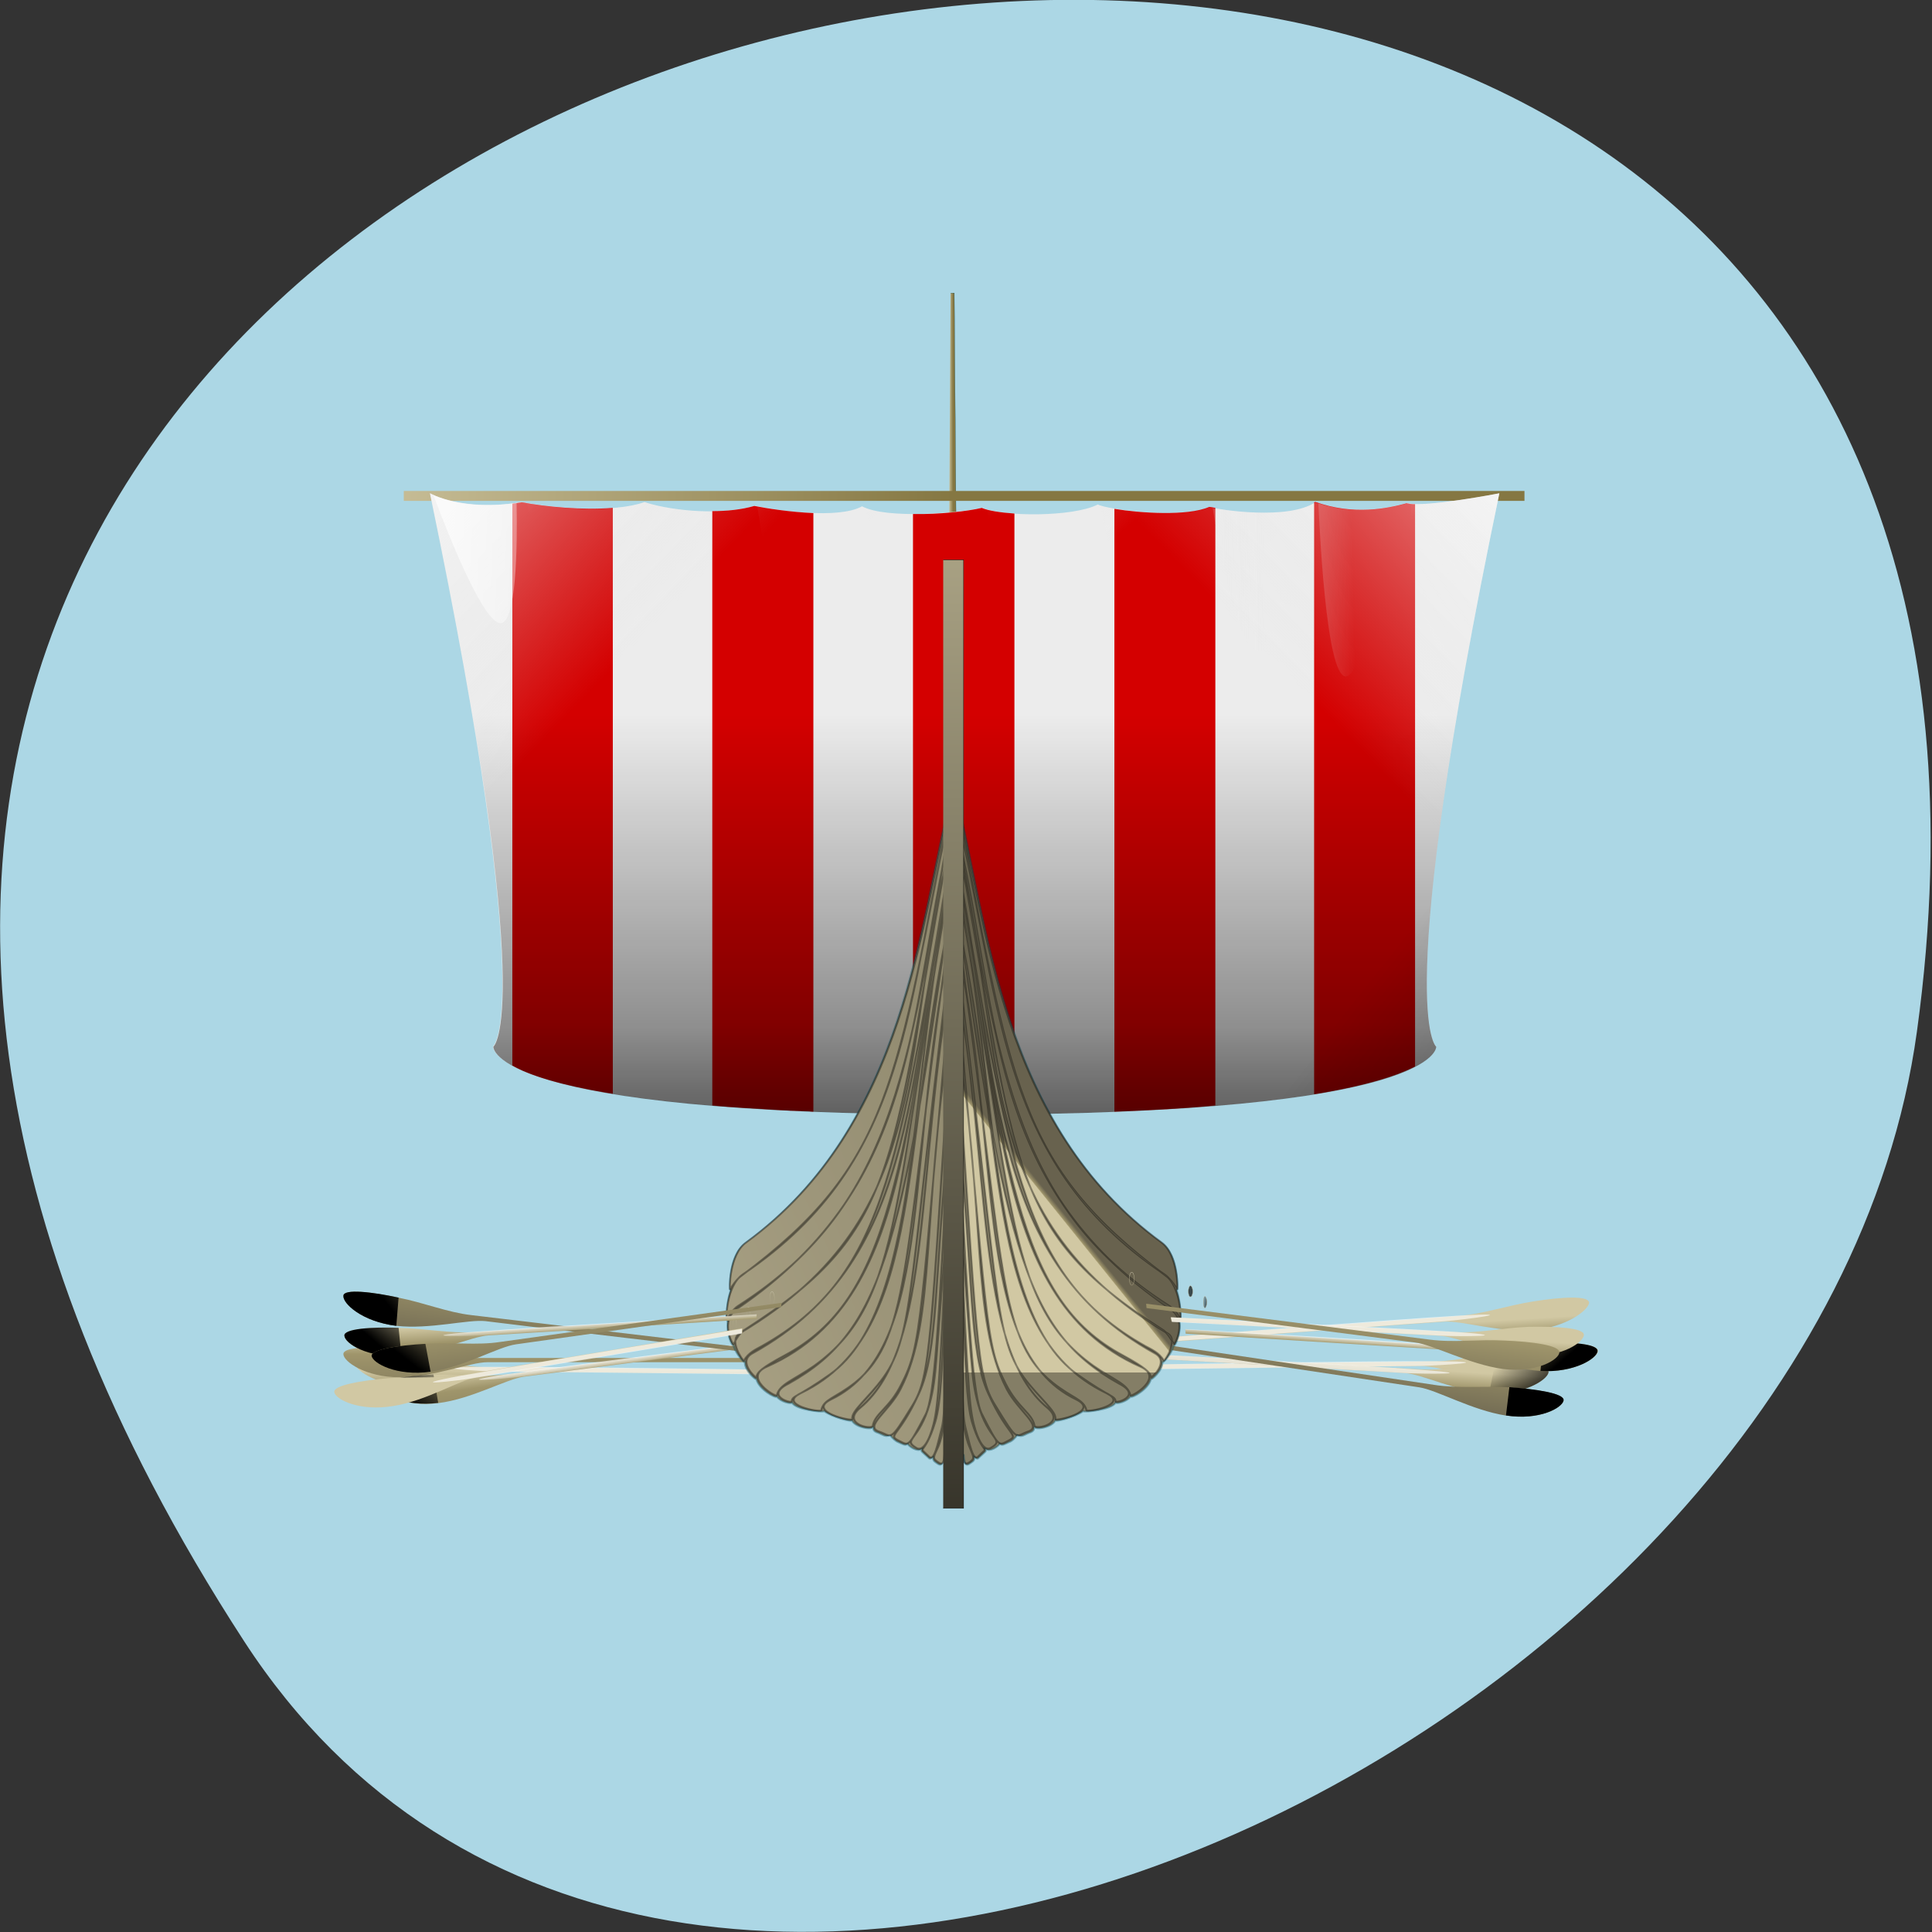 <svg xmlns="http://www.w3.org/2000/svg" viewBox="0 0 16 16" xmlns:xlink="http://www.w3.org/1999/xlink"><rect x="0" y="0" width="16" height="16" fill="#333333" stroke="none"/><defs><path id="1R" d="m 3.563 4.086 c 0.898 4.309 0.523 4.582 0.523 4.582 c 0 0 -0.051 0.559 3.902 0.563 c 3.953 -0.004 3.906 -0.563 3.906 -0.563 c 0 0 -0.375 -0.27 0.523 -4.582 c 0 0 -0.625 0.121 -0.762 0.082 c -0.164 0.043 -0.441 0.102 -0.762 -0.008 c -0.223 0.152 -0.805 0.063 -0.875 0.039 c -0.246 0.109 -0.867 0.016 -0.926 -0.02 c -0.207 0.105 -0.789 0.102 -0.957 0.027 c -0.203 0.047 -0.797 0.094 -0.996 -0.012 c -0.195 0.109 -0.707 0.035 -0.887 -0.004 c -0.332 0.094 -0.758 0.023 -0.914 -0.031 c -0.254 0.09 -0.73 0.055 -1.02 0 c -0.492 0.082 -0.758 -0.074 -0.758 -0.074"/><linearGradient id="t" gradientUnits="userSpaceOnUse" x1="-381.67" x2="-575" gradientTransform="matrix(0.016 0 0 0.015 13.02 30.18)" xlink:href="#8"/><linearGradient id="u" gradientUnits="userSpaceOnUse" x1="280.73" y1="608.49" x2="274.13" y2="609.86" gradientTransform="matrix(0.505 0 0 0.685 32.51 39.2)" xlink:href="#X"/><linearGradient id="i" gradientUnits="userSpaceOnUse" x1="17.83" x2="-106.68" gradientTransform="matrix(0.016 0 0 0.015 13.02 30.18)" xlink:href="#8"/><linearGradient id="w" gradientUnits="userSpaceOnUse" x1="236.43" y1="424.38" x2="168.26" y2="449.21" xlink:href="#v"/><linearGradient id="x" gradientUnits="userSpaceOnUse" y1="289.27" x2="0" y2="237.34" gradientTransform="matrix(0.015 -0.003 0.003 0.015 22.299 4.529)" xlink:href="#6"/><linearGradient id="10" gradientUnits="userSpaceOnUse" x1="273.16" y1="380.79" x2="377.15" y2="455.59" xlink:href="#6"/><linearGradient id="y" gradientUnits="userSpaceOnUse" y1="241.99" x2="0" y2="244.73" gradientTransform="matrix(0.015 -0.003 0.003 0.015 22.299 4.529)" xlink:href="#7"/><linearGradient id="z" gradientUnits="userSpaceOnUse" x1="-1316.73" y1="270.75" x2="-1293.91" y2="247.94" gradientTransform="matrix(0.015 -0.003 0.003 0.015 22.299 4.529)" xlink:href="#8"/><linearGradient id="s" gradientUnits="userSpaceOnUse" x1="-364.18" x2="-528.1" gradientTransform="matrix(0.016 0 0 0.015 13.02 30.18)" xlink:href="#8"/><linearGradient id="r" gradientUnits="userSpaceOnUse" x1="-283.92" x2="-466.26" gradientTransform="matrix(0.016 0 0 0.015 13.02 30.18)" xlink:href="#8"/><linearGradient id="1Q" gradientUnits="userSpaceOnUse" x1="-1316.73" y1="270.75" x2="-1293.91" y2="247.94" gradientTransform="matrix(-0.016 -0.002 -0 0.015 -7.473 4.908)" xlink:href="#8"/><linearGradient id="j" gradientUnits="userSpaceOnUse" x1="28.05" x2="-165.54" gradientTransform="matrix(0.016 0 0 0.015 13.02 30.18)" xlink:href="#8"/><linearGradient id="k" gradientUnits="userSpaceOnUse" x1="-8.959" x2="-217.51" gradientTransform="matrix(0.016 0 0 0.015 13.02 30.18)" xlink:href="#8"/><linearGradient id="m" gradientUnits="userSpaceOnUse" x1="-264.32" x2="-401.08" gradientTransform="matrix(0.016 0 0 0.015 13.02 30.18)" xlink:href="#8"/><linearGradient id="n" gradientUnits="userSpaceOnUse" x1="-165.53" x2="-347.46" gradientTransform="matrix(0.016 0 0 0.015 13.02 30.18)" xlink:href="#8"/><linearGradient id="q" gradientUnits="userSpaceOnUse" x1="-594.25" x2="-528.1" gradientTransform="matrix(0.016 0 0 0.015 13.02 30.18)" xlink:href="#W"/><linearGradient id="o" gradientUnits="userSpaceOnUse" x1="-652.44" x2="-578.23" gradientTransform="matrix(0.016 0 0 0.015 13.02 30.18)" xlink:href="#7"/><linearGradient id="p" gradientUnits="userSpaceOnUse" x1="-560.8" x2="-466.24" gradientTransform="matrix(0.016 0 0 0.015 13.02 30.18)" xlink:href="#W"/><linearGradient id="11" gradientUnits="userSpaceOnUse" y1="728.76" x2="0" y2="3.454"><stop stop-color="#000"/><stop offset="1" stop-color="#cfc6a1"/></linearGradient><linearGradient id="12" gradientUnits="userSpaceOnUse" x1="280.73" y1="608.49" x2="274.13" y2="609.86" xlink:href="#X"/><linearGradient id="1K" gradientUnits="userSpaceOnUse" x1="-1316.73" y1="270.75" x2="-1293.91" y2="247.94" gradientTransform="matrix(0.015 -0.002 0.002 0.015 22.786 4.723)" xlink:href="#8"/><linearGradient id="1I" gradientUnits="userSpaceOnUse" y1="289.27" x2="0" y2="237.34" gradientTransform="matrix(0.015 -0.002 0.002 0.015 22.786 4.723)" xlink:href="#6"/><linearGradient id="1J" gradientUnits="userSpaceOnUse" y1="241.99" x2="0" y2="244.73" gradientTransform="matrix(0.015 -0.002 0.002 0.015 22.786 4.723)" xlink:href="#7"/><linearGradient id="1L" gradientUnits="userSpaceOnUse" y1="289.27" x2="0" y2="237.34" gradientTransform="matrix(-0.016 -0.001 0 0.015 -7.403 6.289)" xlink:href="#6"/><linearGradient id="1M" gradientUnits="userSpaceOnUse" y1="241.99" x2="0" y2="244.73" gradientTransform="matrix(-0.016 -0.001 0 0.015 -7.403 6.289)" xlink:href="#7"/><linearGradient id="1P" gradientUnits="userSpaceOnUse" y1="241.99" x2="0" y2="244.73" gradientTransform="matrix(-0.016 -0.002 -0 0.015 -7.473 4.908)" xlink:href="#7"/><linearGradient id="1N" gradientUnits="userSpaceOnUse" x1="-1316.73" y1="270.75" x2="-1293.91" y2="247.94" gradientTransform="matrix(-0.016 -0.001 0 0.015 -7.403 6.289)" xlink:href="#8"/><linearGradient id="1O" gradientUnits="userSpaceOnUse" y1="289.27" x2="0" y2="237.34" gradientTransform="matrix(-0.016 -0.002 -0 0.015 -7.473 4.908)" xlink:href="#6"/><linearGradient id="1H" gradientUnits="userSpaceOnUse" x1="-1316.73" y1="270.75" x2="-1293.91" y2="247.94" gradientTransform="matrix(0.015 -0.001 0.001 0.015 23.02 6.113)" xlink:href="#8"/><linearGradient id="1G" gradientUnits="userSpaceOnUse" y1="241.99" x2="0" y2="244.73" gradientTransform="matrix(0.015 -0.001 0.001 0.015 23.02 6.113)" xlink:href="#7"/><linearGradient id="18" gradientUnits="userSpaceOnUse" y1="289.27" x2="0" y2="237.34" gradientTransform="matrix(-0.015 -0.001 -0.001 0.015 -6.933 6.235)" xlink:href="#6"/><linearGradient id="14" gradientUnits="userSpaceOnUse" x1="-329.99" y1="658.95" x2="-335.69" y2="660.14" xlink:href="#X"/><linearGradient id="16" gradientUnits="userSpaceOnUse" x1="280.73" y1="608.49" x2="274.13" y2="609.86" gradientTransform="matrix(0.662 0 0 0.898 -524.11 118.37)" xlink:href="#X"/><linearGradient id="19" gradientUnits="userSpaceOnUse" y1="241.99" x2="0" y2="244.73" gradientTransform="matrix(-0.015 -0.001 -0.001 0.015 -6.933 6.235)" xlink:href="#7"/><linearGradient id="1A" gradientUnits="userSpaceOnUse" x1="-1316.73" y1="270.75" x2="-1293.91" y2="247.94" gradientTransform="matrix(-0.015 -0.001 -0.001 0.015 -6.933 6.235)" xlink:href="#8"/><linearGradient id="1F" gradientUnits="userSpaceOnUse" y1="289.27" x2="0" y2="237.34" gradientTransform="matrix(0.015 -0.001 0.001 0.015 23.02 6.113)" xlink:href="#6"/><linearGradient id="1B" gradientUnits="userSpaceOnUse" x1="190.8" y1="445.4" x2="185.76" y2="446.45" xlink:href="#X"/><linearGradient id="1D" gradientUnits="userSpaceOnUse" x1="180.62" y1="451.65" x2="176.27" y2="452.55" xlink:href="#X"/><linearGradient id="l" gradientUnits="userSpaceOnUse" x1="-96.4" x2="-284.08" gradientTransform="matrix(0.016 0 0 0.015 13.02 30.18)" xlink:href="#8"/><linearGradient id="O" gradientUnits="userSpaceOnUse" y1="289.27" x2="0" y2="237.34" gradientTransform="matrix(0.015 -0.002 0.002 0.015 22.927 5.199)" xlink:href="#6"/><linearGradient id="I" gradientUnits="userSpaceOnUse" y1="289.27" x2="0" y2="237.34" gradientTransform="matrix(0.016 0 -0 0.015 23.405 7.793)" xlink:href="#6"/><linearGradient id="G" gradientUnits="userSpaceOnUse" y1="241.99" x2="0" y2="244.73" gradientTransform="matrix(-0.015 -0.002 -0.001 0.015 -7.089 4.881)" xlink:href="#7"/><linearGradient id="H" gradientUnits="userSpaceOnUse" x1="-1316.73" y1="270.75" x2="-1293.91" y2="247.94" gradientTransform="matrix(-0.015 -0.002 -0.001 0.015 -7.089 4.881)" xlink:href="#8"/><linearGradient id="J" gradientUnits="userSpaceOnUse" y1="241.99" x2="0" y2="244.73" gradientTransform="matrix(0.016 0 -0 0.015 23.405 7.793)" xlink:href="#7"/><linearGradient id="K" gradientUnits="userSpaceOnUse" x1="-1316.73" y1="270.75" x2="-1293.91" y2="247.94" gradientTransform="matrix(0.016 0 -0 0.015 23.405 7.793)" xlink:href="#8"/><linearGradient id="N" gradientUnits="userSpaceOnUse" x1="-1316.73" y1="270.75" x2="-1293.91" y2="247.94" gradientTransform="matrix(0.016 0 0 0.015 23.282 7.516)" xlink:href="#8"/><linearGradient id="L" gradientUnits="userSpaceOnUse" y1="289.27" x2="0" y2="237.34" gradientTransform="matrix(0.016 0 0 0.015 23.282 7.516)" xlink:href="#6"/><linearGradient id="M" gradientUnits="userSpaceOnUse" y1="241.99" x2="0" y2="244.73" gradientTransform="matrix(0.016 0 0 0.015 23.282 7.516)" xlink:href="#7"/><linearGradient id="F" gradientUnits="userSpaceOnUse" y1="289.27" x2="0" y2="237.34" gradientTransform="matrix(-0.015 -0.002 -0.001 0.015 -7.089 4.881)" xlink:href="#6"/><linearGradient id="E" gradientUnits="userSpaceOnUse" x1="-1316.73" y1="270.75" x2="-1293.91" y2="247.94" gradientTransform="matrix(-0.015 -0.001 -0.002 0.015 -6.762 6.51)" xlink:href="#8"/><linearGradient id="8" gradientUnits="userSpaceOnUse" x1="-1316.73" y1="270.75" x2="-1293.91" y2="247.94" gradientTransform="matrix(-0.016 0.001 -0 0.015 -7.372 8.612)"><stop stop-color="#000"/><stop offset="1" stop-color="#000" stop-opacity="0"/></linearGradient><linearGradient id="6" gradientUnits="userSpaceOnUse" y1="289.27" x2="0" y2="237.34" gradientTransform="matrix(-0.016 0.001 -0 0.015 -7.372 8.612)"><stop stop-color="#68624e"/><stop offset="0.821" stop-color="#9f956b"/><stop offset="1" stop-color="#d1c8a3"/></linearGradient><linearGradient id="7" gradientUnits="userSpaceOnUse" y1="241.99" x2="0" y2="244.73" gradientTransform="matrix(-0.016 0.001 -0 0.015 -7.372 8.612)"><stop stop-color="#fff" stop-opacity="0.62"/><stop offset="1" stop-color="#fff" stop-opacity="0"/></linearGradient><linearGradient id="9" gradientUnits="userSpaceOnUse" y1="289.27" x2="0" y2="237.34" gradientTransform="matrix(-0.015 0 -0.001 0.015 -7.214 7.767)" xlink:href="#6"/><linearGradient id="A" gradientUnits="userSpaceOnUse" y1="241.99" x2="0" y2="244.73" gradientTransform="matrix(-0.015 0 -0.001 0.015 -7.214 7.767)" xlink:href="#7"/><linearGradient id="D" gradientUnits="userSpaceOnUse" y1="241.99" x2="0" y2="244.73" gradientTransform="matrix(-0.015 -0.001 -0.002 0.015 -6.762 6.51)" xlink:href="#7"/><linearGradient id="B" gradientUnits="userSpaceOnUse" x1="-1316.73" y1="270.75" x2="-1293.91" y2="247.94" gradientTransform="matrix(-0.015 0 -0.001 0.015 -7.214 7.767)" xlink:href="#8"/><linearGradient id="C" gradientUnits="userSpaceOnUse" y1="289.27" x2="0" y2="237.34" gradientTransform="matrix(-0.015 -0.001 -0.002 0.015 -6.762 6.51)" xlink:href="#6"/><linearGradient id="h" gradientUnits="userSpaceOnUse" x1="-416.44" x2="-347.46" gradientTransform="matrix(0.016 0 0 0.015 13.02 30.18)" xlink:href="#W"/><linearGradient id="X" gradientUnits="userSpaceOnUse" y1="-1719.56" x2="0" y2="-1575.55" gradientTransform="matrix(0.019 0 0 0.025 45.48 48.907)"><stop stop-color="#000" stop-opacity="0"/><stop offset="0.714" stop-color="#000" stop-opacity="0.392"/><stop offset="1" stop-color="#000" stop-opacity="0.671"/></linearGradient><linearGradient id="a" gradientUnits="userSpaceOnUse" x1="-120.98" x2="-64.85" gradientTransform="matrix(0.016 0 0 0.015 13.02 30.18)" xlink:href="#W"/><linearGradient id="Y" gradientUnits="userSpaceOnUse" x1="-1782.61" y1="-1668.45" x2="-1670.56" y2="-1556.41" gradientTransform="matrix(0.019 0 0 0.024 45.03 48.39)" xlink:href="#X"/><linearGradient id="Z" gradientUnits="userSpaceOnUse" x1="-1672.43" y1="-1834.42" x2="-1752.7" y2="-1735.34" gradientTransform="matrix(-0.018 0 0 0.023 -26.803 45.79)" xlink:href="#W"/><linearGradient id="b" gradientUnits="userSpaceOnUse" x1="-168.94" y1="-1646.76" x2="-112.45" y2="-1647.79" gradientTransform="matrix(0.016 0 0 0.015 13.02 30.18)" xlink:href="#W"/><linearGradient id="g" gradientUnits="userSpaceOnUse" x1="86.89" x2="-64.858" gradientTransform="matrix(0.016 0 0 0.015 13.02 30.18)" xlink:href="#8"/><linearGradient id="c" gradientUnits="userSpaceOnUse" x1="-264.5" y1="-1652.4" x2="-158.35" y2="-1653.43" gradientTransform="matrix(0.016 0 0 0.015 13.02 30.18)" xlink:href="#W"/><linearGradient id="f" gradientUnits="userSpaceOnUse" x1="-517.95" x2="-401.95" gradientTransform="matrix(0.016 0 0 0.015 13.02 30.18)" xlink:href="#W"/><linearGradient id="d" gradientUnits="userSpaceOnUse" x1="-307.59" x2="-214.79" gradientTransform="matrix(0.016 0 0 0.015 13.02 30.18)" xlink:href="#W"/><linearGradient id="e" gradientUnits="userSpaceOnUse" x1="-339.47" x2="-284.08" gradientTransform="matrix(0.016 0 0 0.015 13.02 30.18)" xlink:href="#W"/><linearGradient id="W" gradientUnits="userSpaceOnUse" x1="-1672.43" y1="-1834.42" x2="-1752.7" y2="-1735.34" gradientTransform="matrix(0.019 0 0 0.024 44.39 47.676)"><stop stop-color="#fff" stop-opacity="0.627"/><stop offset="1" stop-color="#e5e5e5" stop-opacity="0"/></linearGradient><linearGradient id="T" gradientUnits="userSpaceOnUse" x1="-1316.73" y1="270.75" x2="-1293.91" y2="247.94" gradientTransform="matrix(0.015 0.002 -0.002 0.015 23.581 9.477)" xlink:href="#8"/><linearGradient id="R" gradientUnits="userSpaceOnUse" y1="289.27" x2="0" y2="237.34" gradientTransform="matrix(0.015 0.002 -0.002 0.015 23.581 9.477)" xlink:href="#6"/><linearGradient id="P" gradientUnits="userSpaceOnUse" y1="241.99" x2="0" y2="244.73" gradientTransform="matrix(0.015 -0.002 0.002 0.015 22.927 5.199)" xlink:href="#7"/><linearGradient id="Q" gradientUnits="userSpaceOnUse" x1="-1316.73" y1="270.75" x2="-1293.91" y2="247.94" gradientTransform="matrix(0.015 -0.002 0.002 0.015 22.927 5.199)" xlink:href="#8"/><linearGradient id="S" gradientUnits="userSpaceOnUse" y1="241.99" x2="0" y2="244.73" gradientTransform="matrix(0.015 0.002 -0.002 0.015 23.581 9.477)" xlink:href="#7"/><linearGradient id="U" gradientUnits="userSpaceOnUse" x1="262.47" x2="260.66"><stop stop-color="#857742"/><stop offset="1" stop-color="#cfc6a1"/></linearGradient><linearGradient id="V" gradientUnits="userSpaceOnUse" y1="116.1" x2="0" y2="111.98" gradientTransform="matrix(0.02 0 0 0.02 2.644 1.813)" xlink:href="#U"/><radialGradient id="13" gradientUnits="userSpaceOnUse" cx="275.14" cy="611.73" r="1.39" gradientTransform="matrix(8.207 -1.895 2.027 8.78 -3224.54 -4232.65)" xlink:href="#v"/><radialGradient id="v" gradientUnits="userSpaceOnUse" cx="275.14" cy="611.73" r="1.39" gradientTransform="matrix(4.144 -1.299 1.024 6.016 -1595.6 -2860.91)"><stop stop-color="#928b70"/><stop offset="0.679" stop-color="#b5ad8f"/><stop offset="1" stop-color="#e8e4d1"/></radialGradient><radialGradient id="15" gradientUnits="userSpaceOnUse" cx="275.14" cy="611.73" r="1.39" gradientTransform="matrix(7.077 -1.634 1.748 7.571 -3352.73 -3515.76)" xlink:href="#v"/><radialGradient id="17" gradientUnits="userSpaceOnUse" cx="275.14" cy="611.73" r="1.39" gradientTransform="matrix(5.431 -1.702 1.342 7.884 -2658.01 -3682.67)" xlink:href="#v"/><radialGradient id="1E" gradientUnits="userSpaceOnUse" cx="275.14" cy="611.73" r="1.39" gradientTransform="matrix(5.4 -1.247 1.334 5.777 -2125.67 -2733.56)" xlink:href="#v"/><radialGradient id="1C" gradientUnits="userSpaceOnUse" cx="275.14" cy="611.73" r="1.39" gradientTransform="matrix(6.262 -1.446 1.547 6.699 -2483.64 -3248.28)" xlink:href="#v"/></defs><path d="m 2.023 13.594 c -9.152 -14.09 15.844 -19.539 13.852 -5.05 c -0.813 5.91 -10.352 10.434 -13.852 5.05" fill="#acd7e5"/><g fill-rule="evenodd"><path d="m 9.719 11.07 c 0 0 2.363 -0.172 2.363 -0.172 c 0.199 -0.016 0.398 -0.086 0.621 -0.121 c 0.223 -0.035 0.457 -0.051 0.457 0.012 c -0.004 0.059 -0.184 0.203 -0.469 0.227 c -0.281 0.02 -0.586 -0.082 -0.734 -0.07 c -0.148 0.008 -2.23 0.164 -2.23 0.164" fill="url(#6)"/><path d="m 12.09 10.895 c 0.559 -0.031 0.023 0.035 -0.125 0.047 c -0.148 0.012 -2.23 0.164 -2.23 0.164 l -0.008 -0.035 c 0 0 1.805 -0.145 2.363 -0.176" fill="url(#7)"/><path d="m 12.703 10.773 c 0.223 -0.035 0.457 -0.051 0.457 0.012 c -0.004 0.059 -0.184 0.203 -0.469 0.227" fill="url(#8)"/><path d="m 9.547 11.301 c 0 0 2.344 -0.027 2.344 -0.027 c 0.199 -0.004 0.398 -0.063 0.621 -0.082 c 0.223 -0.023 0.457 -0.023 0.449 0.035 c -0.004 0.059 -0.188 0.199 -0.473 0.203 c -0.281 0 -0.574 -0.121 -0.723 -0.117 c -0.148 0 -2.219 0.023 -2.219 0.023" fill="url(#9)"/><path d="m 11.895 11.273 c 0.555 0.004 0.02 0.035 -0.125 0.039 c -0.148 0 -2.219 0.027 -2.219 0.027 l -0.004 -0.039 c 0 0 1.793 -0.031 2.348 -0.027" fill="url(#A)"/><path d="m 12.512 11.191 c 0.223 -0.023 0.457 -0.023 0.449 0.035 c -0.004 0.059 -0.188 0.199 -0.473 0.203" fill="url(#B)"/><path d="m 9.438 11.211 c 0 0 2.32 0.129 2.32 0.129 c 0.199 0.012 0.402 -0.031 0.621 -0.039 c 0.223 -0.004 0.457 0.008 0.445 0.066 c -0.012 0.063 -0.211 0.188 -0.492 0.172 c -0.277 -0.016 -0.555 -0.16 -0.699 -0.168 c -0.148 -0.008 -2.195 -0.125 -2.195 -0.125" fill="url(#C)"/><path d="m 11.762 11.344 c 0.547 0.039 0.02 0.035 -0.129 0.027 c -0.145 -0.008 -2.191 -0.125 -2.191 -0.125 v -0.035 c 0 0 1.773 0.09 2.32 0.133" fill="url(#D)"/><path d="m 12.379 11.301 c 0.223 -0.004 0.457 0.008 0.445 0.066 c -0.012 0.063 -0.211 0.188 -0.492 0.172" fill="url(#E)"/><path d="m 9.539 11.121 c 0 0 2.34 0.348 2.34 0.348 c 0.199 0.031 0.398 0.008 0.621 0.02 c 0.223 0.016 0.457 0.051 0.449 0.109 c -0.008 0.059 -0.195 0.168 -0.477 0.125 c -0.281 -0.043 -0.57 -0.211 -0.719 -0.234 c -0.148 -0.023 -2.215 -0.332 -2.215 -0.332" fill="url(#F)"/><path d="m 11.883 11.473 c 0.555 0.09 0.02 0.039 -0.125 0.016 c -0.148 -0.02 -2.215 -0.332 -2.215 -0.332 l -0.004 -0.035 c 0 0 1.789 0.258 2.344 0.352" fill="url(#G)"/><path d="m 12.5 11.488 c 0.223 0.016 0.457 0.051 0.449 0.109 c -0.008 0.059 -0.195 0.168 -0.477 0.125" fill="url(#H)"/><path d="m 6.352 11.344 c 0 0 -2.352 -0.023 -2.352 -0.023 c -0.199 -0.004 -0.395 -0.063 -0.617 -0.082 c -0.223 -0.02 -0.457 -0.023 -0.453 0.039 c 0 0.059 0.176 0.195 0.461 0.199 c 0.281 0 0.586 -0.121 0.73 -0.121 c 0.148 0.004 2.223 0.023 2.223 0.023" fill="url(#I)"/><path d="m 3.996 11.32 c -0.555 0.004 -0.023 0.035 0.125 0.039 c 0.148 0 2.219 0.023 2.219 0.023 l 0.008 -0.039 c 0 0 -1.793 -0.027 -2.352 -0.023" fill="url(#J)"/><path d="m 3.383 11.238 c -0.223 -0.02 -0.457 -0.023 -0.453 0.039 c 0 0.059 0.176 0.195 0.461 0.199" fill="url(#K)"/><path d="m 6.266 11.246 c 0 0 -2.352 0 -2.352 0 c -0.199 0 -0.395 -0.055 -0.617 -0.074 c -0.223 -0.02 -0.457 -0.02 -0.453 0.043 c 0 0.059 0.18 0.191 0.465 0.191 c 0.281 0 0.582 -0.125 0.73 -0.125 c 0.148 0 2.219 0 2.219 0" fill="url(#L)"/><path d="m 3.914 11.246 c -0.559 0.008 -0.027 0.035 0.121 0.035 c 0.148 0 2.223 0 2.223 0 l 0.004 -0.035 c 0 0 -1.793 -0.008 -2.352 0" fill="url(#M)"/><path d="m 3.297 11.172 c -0.223 -0.02 -0.457 -0.02 -0.453 0.043 c 0.004 0.059 0.18 0.191 0.465 0.191" fill="url(#N)"/><path d="m 6.543 11.08 c 0 0 -2.332 0.301 -2.332 0.301 c -0.195 0.023 -0.398 -0.004 -0.621 0.004 c -0.223 0.012 -0.453 0.043 -0.445 0.102 c 0.012 0.059 0.203 0.168 0.484 0.133 c 0.281 -0.035 0.562 -0.199 0.711 -0.219 c 0.145 -0.02 2.203 -0.285 2.203 -0.285" fill="url(#O)"/><path d="m 4.211 11.379 c -0.551 0.082 -0.02 0.039 0.125 0.02 c 0.148 -0.02 2.203 -0.285 2.203 -0.285 v -0.035 c 0 0 -1.777 0.219 -2.328 0.301" fill="url(#P)"/><path d="m 3.59 11.383 c -0.223 0.012 -0.453 0.043 -0.445 0.102 c 0.012 0.059 0.203 0.168 0.484 0.133" fill="url(#Q)"/><path d="m 6.234 11.168 c 0 0 -2.332 -0.277 -2.332 -0.277 c -0.199 -0.023 -0.387 -0.102 -0.605 -0.145 c -0.215 -0.047 -0.449 -0.074 -0.453 -0.016 c -0.008 0.063 0.152 0.215 0.438 0.25 c 0.277 0.031 0.594 -0.055 0.738 -0.039 c 0.148 0.02 2.207 0.262 2.207 0.262" fill="url(#R)"/><path d="m 3.898 10.891 c -0.551 -0.055 -0.027 0.035 0.121 0.051 c 0.145 0.02 2.203 0.262 2.203 0.262 l 0.012 -0.035 c 0 0 -1.781 -0.219 -2.336 -0.277" fill="url(#S)"/><path d="m 3.301 10.746 c -0.219 -0.047 -0.453 -0.074 -0.457 -0.016 c -0.008 0.063 0.152 0.215 0.438 0.25" fill="url(#T)"/></g><path d="m 261.43 30.674 h 1.536 l 2.879 378.19 h -6.718" transform="matrix(0.02 0 0 0.02 2.644 1.813)" fill="url(#U)" stroke="#004454" stroke-width="0.084"/><path d="m 12.625 4.066 v 0.082 h -9.281 v -0.082" fill="url(#V)"/><path d="m 7.988 9.23 c 3.953 -0.004 3.906 -0.563 3.906 -0.563 c 0 0 -0.375 -0.27 0.523 -4.582 c 0 0 -0.625 0.121 -0.762 0.082 c -0.164 0.043 -0.441 0.102 -0.762 -0.008 c -0.223 0.152 -0.805 0.063 -0.875 0.039 c -0.246 0.109 -0.867 0.016 -0.926 -0.02 c -0.207 0.105 -0.789 0.102 -0.957 0.027 c -0.203 0.047 -0.797 0.094 -0.996 -0.012 c -0.195 0.109 -0.707 0.035 -0.887 -0.004 c -0.332 0.094 -0.758 0.023 -0.914 -0.031 c -0.254 0.09 -0.73 0.055 -1.02 0 c -0.492 0.082 -0.758 -0.074 -0.758 -0.074 c 0.898 4.313 0.523 4.582 0.523 4.582 c 0 0 -0.051 0.559 3.902 0.563" fill="#ececec"/><path d="m 10.891 4.156 c -0.004 0.004 -0.004 0.004 -0.008 0.004 v 4.902 c 0.453 -0.074 0.699 -0.16 0.836 -0.23 v -4.656 c -0.027 0 -0.051 -0.004 -0.07 -0.008 c -0.16 0.043 -0.438 0.102 -0.758 -0.012 m -6.574 0.004 c -0.027 0.004 -0.051 0.008 -0.074 0.012 v 4.652 c 0.129 0.074 0.375 0.16 0.832 0.234 v -4.852 c -0.25 0.02 -0.551 -0.008 -0.758 -0.047 m 1.93 0.031 c -0.109 0.031 -0.23 0.043 -0.348 0.043 v 4.922 c 0.156 0.016 0.324 0.023 0.508 0.035 c 0.047 0.004 0.09 0.004 0.137 0.008 c 0.043 0 0.09 0.004 0.137 0.004 c 0.02 0 0.035 0.004 0.055 0.004 v -4.957 c -0.191 -0.008 -0.387 -0.039 -0.488 -0.059 m 3.766 0.008 c -0.18 0.078 -0.574 0.051 -0.785 0.016 v 4.992 c 0.313 -0.012 0.59 -0.027 0.836 -0.051 v -4.949 c -0.023 -0.004 -0.039 -0.008 -0.051 -0.008 m -1.883 0.008 c -0.113 0.027 -0.348 0.055 -0.57 0.051 v 4.969 c 0.137 0 0.277 0 0.426 0 c 0.145 0 0.281 0 0.414 0 v -4.973 c -0.113 -0.008 -0.215 -0.023 -0.27 -0.047" fill="#d40000"/><use fill="url(#W)" xlink:href="#1R"/><use fill="url(#X)" xlink:href="#1R"/><use fill="url(#Y)" xlink:href="#1R"/><use fill="url(#Z)" xlink:href="#1R"/><g fill-rule="evenodd"><path d="m 12.352 4.094 c -0.125 0.023 -0.508 0.094 -0.664 0.082 c -0.008 0.273 -0.02 1.105 0.121 1.105 c 0.152 0 0.516 -1.105 0.543 -1.188" fill="url(#a)"/><path d="m 10.918 4.168 c 0.008 0.129 0.059 1.434 0.227 1.434 c 0.16 0 0.445 -1.262 0.48 -1.426 c -0.16 0.039 -0.414 0.086 -0.707 -0.008" fill="url(#b)"/><path d="m 10.863 4.176 c -0.219 0.117 -0.684 0.059 -0.82 0.031 c 0.016 0.09 0.184 1.195 0.383 1.184 c 0.184 -0.008 0.406 -1.063 0.438 -1.215" fill="url(#c)"/><path d="m 9.117 4.191 c 0.008 0.043 0.227 1.305 0.438 1.305 c 0.199 0 0.41 -1.16 0.434 -1.289 c -0.238 0.086 -0.738 0.02 -0.871 -0.016" fill="url(#d)"/><path d="m 9.05 4.195 c -0.215 0.082 -0.68 0.082 -0.875 0.027 c 0.039 0.227 0.238 1.262 0.438 1.262 c 0.199 0 0.418 -1.172 0.438 -1.289" fill="url(#e)"/><path d="m 6.273 4.199 c 0 0 0.211 1.465 0.414 1.465 c 0.195 0 0.402 -1.391 0.41 -1.453 c -0.203 0.078 -0.621 0.023 -0.813 -0.012" fill="url(#f)"/><path d="m 12.352 4.094 c -0.125 0.023 -0.508 0.094 -0.664 0.082 c -0.008 0.273 -0.02 1.105 0.121 1.105 c 0.152 0 0.516 -1.105 0.543 -1.188" fill="url(#g)"/><path d="m 7.172 4.211 c 0.023 0.125 0.242 1.227 0.461 1.227 c 0.203 0 0.422 -1.063 0.453 -1.219 c -0.219 0.039 -0.699 0.07 -0.914 -0.008" fill="url(#h)"/><path d="m 10.918 4.168 c 0.008 0.129 0.059 1.434 0.227 1.434 c 0.16 0 0.445 -1.262 0.48 -1.426 c -0.16 0.039 -0.414 0.086 -0.707 -0.008" fill="url(#i)"/><path d="m 10.863 4.176 c -0.219 0.117 -0.684 0.059 -0.82 0.031 c 0.016 0.09 0.184 1.195 0.383 1.184 c 0.184 -0.008 0.406 -1.063 0.438 -1.215" fill="url(#j)"/><path d="m 9.117 4.191 c 0.008 0.043 0.227 1.305 0.438 1.305 c 0.199 0 0.41 -1.16 0.434 -1.289 c -0.238 0.086 -0.738 0.02 -0.871 -0.016" fill="url(#k)"/><path d="m 9.05 4.195 c -0.215 0.082 -0.68 0.082 -0.875 0.027 c 0.039 0.227 0.238 1.262 0.438 1.262 c 0.199 0 0.418 -1.172 0.438 -1.289" fill="url(#l)"/><path d="m 6.273 4.199 c 0 0 0.211 1.465 0.414 1.465 c 0.195 0 0.402 -1.391 0.41 -1.453 c -0.203 0.078 -0.621 0.023 -0.813 -0.012" fill="url(#m)"/><path d="m 7.172 4.211 c 0.023 0.125 0.242 1.227 0.461 1.227 c 0.203 0 0.422 -1.063 0.453 -1.219 c -0.219 0.039 -0.699 0.07 -0.914 -0.008" fill="url(#n)"/><path d="m 3.59 4.102 c 0.137 0.367 0.418 1.059 0.555 1.059 c 0.129 0 0.141 -0.613 0.133 -0.996 c -0.371 0.055 -0.605 -0.027 -0.688 -0.063" fill="url(#o)"/><path d="m 5.348 4.164 c 0.016 0.156 0.172 1.445 0.379 1.453 c 0.199 0.008 0.465 -1.258 0.496 -1.418 c -0.32 0.078 -0.715 0.016 -0.875 -0.035" fill="url(#p)"/><path d="m 4.363 4.168 c 0.035 0.184 0.25 1.254 0.461 1.254 c 0.203 0 0.422 -1.043 0.461 -1.246 c -0.25 0.066 -0.648 0.039 -0.922 -0.008" fill="url(#q)"/><path d="m 5.348 4.164 c 0.016 0.156 0.172 1.445 0.379 1.453 c 0.199 0.008 0.465 -1.258 0.496 -1.418 c -0.32 0.078 -0.715 0.016 -0.875 -0.035" fill="url(#r)"/><path d="m 4.363 4.168 c 0.035 0.184 0.25 1.254 0.461 1.254 c 0.203 0 0.422 -1.043 0.461 -1.246 c -0.25 0.066 -0.648 0.039 -0.922 -0.008" fill="url(#s)"/><path d="m 3.59 4.102 c 0.137 0.367 0.418 1.059 0.555 1.059 c 0.129 0 0.141 -0.613 0.133 -0.996 c -0.371 0.055 -0.605 -0.027 -0.688 -0.063" fill="url(#t)"/></g><path d="m 172.76 457.4 c 0 1.359 -0.384 2.524 -0.768 2.524 c -0.384 0 -0.576 -1.165 -0.576 -2.524 c 0 -1.165 0.192 -2.33 0.576 -2.33 c 0.384 0 0.768 1.165 0.768 2.33" transform="matrix(0.02 0 0 0.02 2.644 1.813)" fill="url(#u)" stroke="url(#v)" stroke-width="0.118" id="0"/><g stroke-opacity="0.369" fill-rule="evenodd" stroke-width="0.763" transform="matrix(0.02 0 0 0.02 2.644 1.813)"><path d="m 258.55 511.56 c -0.384 3.689 -0.576 5.436 -3.071 3.495 c -1.152 -0.777 -1.344 -1.165 -1.344 -2.33 c -0.768 0.582 -1.344 0.971 -1.919 0.194 c -2.687 -2.524 -3.263 -2.524 -2.687 -3.495 c -2.303 1.165 -5.182 -1.165 -5.95 -2.136 c -0.96 0.777 -2.111 0 -3.839 -0.777 c -1.152 -0.388 -2.495 -1.747 -3.455 -2.912 c -1.919 0.971 -2.879 -0.194 -4.99 -0.971 c -1.919 -0.582 -2.111 -1.553 -1.727 -2.524 c -0.576 1.553 -7.486 0.388 -9.02 -2.524 c -0.192 0.582 -8.06 -1.359 -11.516 -3.883 c -0.576 0.582 -11.708 -0.582 -13.244 -3.495 c -0.576 0.582 -4.799 -0.388 -6.334 -2.524 c -0.576 0.777 -7.486 -3.106 -8.445 -7.183 c -0.384 0.194 -4.799 -3.495 -4.799 -6.989 c -0.192 0.194 -3.647 -3.3 -4.607 -6.795 c -0.768 0 -3.071 -5.05 -2.495 -10.1 c -0.576 -0.194 -0.768 -6.795 1.152 -12.813 c -0.384 0 -0.96 -14.366 5.95 -19.414 c 66.988 -48.924 71.978 -132.79 85.8 -187.54" fill="#847e66" stroke="#004454"/><path d="m 262.58 236.27 c -13.82 54.748 -18.81 138.62 -85.8 187.54 c -7.102 5.05 -6.91 19.802 -6.718 19.414 c 0.576 -0.777 2.495 -4.077 4.799 -5.63 c 61.805 -46.21 63.917 -78.63 87.72 -201.32 m 0.384 2.718 c -21.11 85.42 -16.699 150.27 -87.53 198.02 c -7.102 4.854 -6.91 19.03 -6.718 18.638 c 0.576 -0.777 2.303 -4.077 4.799 -5.63 c 66.6 -42.517 71.21 -103.28 89.44 -211.03 m 0.576 4.854 c -21.11 85.42 -12.284 154.15 -90.6 207.54 c -7.102 4.854 -1.727 14.949 -1.344 14.561 c 0.384 -0.777 2.303 -4.659 4.607 -6.02 c 66.796 -42.711 59.5 -68.34 87.33 -216.08 m 0.192 6.02 c -25.336 92.61 -5.758 161.72 -89.64 211.61 c -4.799 2.718 1.536 11.648 1.727 11.26 c 1.919 -3.3 4.99 -4.659 7.486 -6.02 c 52.592 -29.51 57.01 -78.04 80.42 -216.86 m 0.576 6.989 c -23.22 98.62 -14.01 189.68 -78.888 218.41 c -10.365 4.465 3.839 12.813 4.03 11.843 c 1.152 -4.659 6.91 -6.213 15.547 -12.231 c 37.429 -26.792 32.25 -70.67 59.31 -218.02 m -0.384 -2.912 c -21.306 98.43 -13.05 176.28 -84.65 215.89 c -6.142 3.495 1.727 10.29 1.727 9.901 c 0.192 -2.136 2.303 -4.077 11.708 -9.125 c 43.571 -23.297 48.753 -75.13 71.21 -216.66 m 0.576 6.795 c -22.649 163.27 -29.751 199 -70.06 221.52 c -10.173 5.05 1.152 8.348 1.152 7.377 c 0.384 -2.524 2.303 -1.553 15.739 -11.07 c 39.924 -27.956 32.05 -135.12 53.17 -217.83 m -1.536 20.385 c -23.417 102.12 -11.133 179.78 -63.34 205.01 c -10.173 4.854 7.87 8.154 8.253 7.183 c 0.96 -4.659 5.566 -4.854 14.01 -11.454 c 23.801 -19.22 19.386 -52.22 41.08 -200.74 m 0 11.07 c -21.306 92.99 -6.91 175.5 -51.06 196.67 c -10.173 5.05 9.02 9.125 8.829 8.154 c -0.768 -3.3 6.718 -8.736 12.86 -17.279 c 13.05 -18.06 10.173 -39.02 29.367 -187.54 m -0.96 19.608 c -14.971 81.35 -7.87 155.7 -38 180.55 c -7.87 6.601 4.799 9.125 5.182 7.377 c 0.96 -5.242 6.91 -7.183 11.9 -17.279 c 8.445 -16.502 7.486 -23.879 20.922 -170.65 m -0.192 20.967 c -12.668 79.4 -6.142 122.89 -21.11 151.82 c -4.607 9.125 -14.971 15.337 -9.02 17.473 c 5.758 1.941 4.223 5.05 14.01 -10.872 c 7.486 -12.231 7.294 -25.04 16.12 -158.42 m -1.152 46.21 c -5.95 59.41 -4.223 89.89 -12.284 107.36 c -8.253 18.249 -13.244 17.08 -8.253 19.608 c 4.03 1.941 3.647 3.106 10.941 -10.872 c 3.647 -7.183 5.374 -34.751 9.597 -116.1 m -0.576 36.887 c -4.99 57.66 -4.223 63.48 -7.294 74.74 c -4.223 15.337 -11.325 14.755 -5.566 18.249 c 2.687 1.747 5.374 -2.912 7.102 -9.707 c 2.303 -8.931 2.687 -24.268 5.758 -83.29 m -1.152 37.663 c -0.96 19.997 -1.344 36.693 -3.839 44.653 c -4.607 15.14 -7.678 9.125 -2.495 14.366 c 2.111 1.941 3.455 -5.242 5.182 -12.04 c 1.727 -6.989 1.152 -24.656 1.152 -46.982 m 0.192 42.517 c 0 0 -0.768 7.96 -2.879 12.619 c -1.919 4.271 -2.303 4.465 -0.192 6.02 c 2.303 1.747 2.687 0 2.879 -3.689 c 0.576 -6.989 0.192 -14.949 0.192 -14.949" fill="url(#w)" stroke="#000"/></g><use xlink:href="#0"/><g fill-rule="evenodd"><path d="m 6.148 11 c 0 0 -2.32 0.387 -2.32 0.387 c -0.195 0.031 -0.398 0.012 -0.621 0.027 c -0.219 0.02 -0.453 0.059 -0.438 0.117 c 0.012 0.059 0.207 0.16 0.488 0.113 c 0.277 -0.043 0.555 -0.219 0.699 -0.242 c 0.148 -0.023 2.191 -0.363 2.191 -0.363" fill="url(#x)"/><path d="m 3.828 11.391 c -0.547 0.102 -0.02 0.043 0.129 0.016 c 0.145 -0.023 2.187 -0.363 2.187 -0.363 v -0.039 c 0 0 -1.77 0.289 -2.316 0.387" fill="url(#y)"/><path d="m 3.207 11.418 c -0.219 0.02 -0.453 0.059 -0.438 0.117 c 0.012 0.059 0.207 0.16 0.488 0.113" fill="url(#z)"/><g stroke-opacity="0.369" stroke-width="0.763" transform="matrix(0.02 0 0 0.02 2.644 1.813)"><path d="m 266.81 511.56 c 0.384 3.689 0.576 5.436 3.071 3.495 c 1.152 -0.777 1.536 -1.165 1.344 -2.33 c 0.768 0.582 1.344 0.971 1.919 0.194 c 2.687 -2.524 3.263 -2.524 2.687 -3.495 c 2.303 1.165 5.182 -1.165 5.95 -2.136 c 1.152 0.777 2.111 0 3.839 -0.777 c 1.344 -0.388 2.495 -1.747 3.455 -2.912 c 1.919 0.971 2.879 -0.194 4.99 -0.971 c 1.919 -0.582 2.111 -1.553 1.919 -2.524 c 0.384 1.553 7.294 0.388 8.829 -2.524 c 0.192 0.582 8.06 -1.359 11.516 -3.883 c 0.576 0.582 11.708 -0.582 13.436 -3.495 c 0.384 0.582 4.607 -0.388 6.142 -2.524 c 0.576 0.777 7.486 -3.106 8.445 -7.183 c 0.384 0.194 4.799 -3.495 4.799 -6.989 c 0.384 0.194 3.647 -3.3 4.607 -6.795 c 0.768 0 3.071 -5.05 2.495 -10.1 c 0.576 -0.194 0.768 -6.795 -1.152 -12.813 c 0.384 0 0.96 -14.366 -5.95 -19.414 c -66.988 -48.924 -71.978 -132.79 -85.8 -187.54" fill="#847e66" stroke="#004454"/><path d="m 262.97 236.27 c 13.628 54.748 18.618 138.62 85.8 187.54 c 6.91 5.05 6.718 19.802 6.526 19.414 c -0.576 -0.777 -2.495 -4.077 -4.799 -5.63 c -61.805 -46.21 -63.917 -78.63 -87.53 -201.32 m -0.576 2.718 c 21.11 85.42 16.699 150.27 87.53 198.02 c 7.102 4.854 6.91 19.03 6.718 18.638 c -0.384 -0.777 -2.303 -4.077 -4.799 -5.63 c -66.6 -42.517 -71.02 -103.28 -89.44 -211.03 m -0.384 4.854 c 21.11 85.42 12.09 154.15 90.4 207.54 c 7.294 4.854 1.727 14.949 1.536 14.561 c -0.576 -0.777 -2.495 -4.659 -4.799 -6.02 c -66.796 -42.711 -59.5 -68.34 -87.14 -216.08 m -0.384 6.02 c 25.336 92.61 5.758 161.72 89.64 211.61 c 4.799 2.718 -1.344 11.648 -1.536 11.26 c -1.919 -3.3 -5.182 -4.659 -7.678 -6.02 c -52.592 -29.51 -57.01 -78.04 -80.42 -216.86 m -0.576 6.989 c 23.22 98.62 14.01 189.68 78.888 218.41 c 10.365 4.465 -3.839 12.813 -4.03 11.843 c -1.152 -4.659 -6.718 -6.213 -15.355 -12.231 c -37.621 -26.792 -32.438 -70.67 -59.5 -218.02 m 0.576 -2.912 c 21.11 98.43 12.86 176.28 84.45 215.89 c 6.142 3.495 -1.727 10.29 -1.727 9.901 c -0.192 -2.136 -2.303 -4.077 -11.516 -9.125 c -43.571 -23.297 -48.753 -75.13 -71.21 -216.66 m -0.768 6.795 c 22.649 163.27 29.751 199 70.25 221.52 c 9.981 5.05 -1.152 8.348 -1.344 7.377 c -0.384 -2.524 -2.303 -1.553 -15.739 -11.07 c -39.924 -27.956 -32.05 -135.12 -53.17 -217.83 m 1.536 20.385 c 23.417 102.12 11.133 179.78 63.34 205.01 c 10.173 4.854 -7.87 8.154 -8.06 7.183 c -1.152 -4.659 -5.758 -4.854 -14.01 -11.454 c -23.993 -19.22 -19.386 -52.22 -41.27 -200.74 m 0 11.07 c 21.306 92.99 6.91 175.5 51.06 196.67 c 10.173 5.05 -9.02 9.125 -8.637 8.154 c 0.576 -3.3 -6.718 -8.736 -13.05 -17.279 c -13.05 -18.06 -10.173 -39.02 -29.367 -187.54 m 0.96 19.608 c 14.971 81.35 7.87 155.7 38.2 180.55 c 7.678 6.601 -4.99 9.125 -5.374 7.377 c -0.96 -5.242 -6.718 -7.183 -11.9 -17.279 c -8.445 -16.502 -7.486 -23.879 -20.922 -170.65 m 0.192 20.967 c 12.668 79.4 6.142 122.89 21.11 151.82 c 4.799 9.125 14.971 15.337 9.02 17.473 c -5.758 1.941 -4.03 5.05 -13.82 -10.872 c -7.678 -12.231 -7.486 -25.04 -16.315 -158.42 m 1.152 46.21 c 6.142 59.41 4.223 89.89 12.284 107.36 c 8.253 18.249 13.244 17.08 8.253 19.608 c -3.839 1.941 -3.647 3.106 -10.749 -10.872 c -3.839 -7.183 -5.374 -34.751 -9.789 -116.1 m 0.768 36.887 c 4.799 57.66 4.223 63.48 7.294 74.74 c 4.223 15.337 11.325 14.755 5.374 18.249 c -2.687 1.747 -5.374 -2.912 -7.102 -9.707 c -2.303 -8.931 -2.687 -24.268 -5.566 -83.29 m 0.96 37.663 c 1.152 19.997 1.536 36.693 3.839 44.653 c 4.607 15.14 7.678 9.125 2.495 14.366 c -2.111 1.941 -3.455 -5.242 -5.182 -12.04 c -1.727 -6.989 -1.152 -24.656 -1.152 -46.982 m 0 42.517 c 0 0 0.768 7.96 2.879 12.619 c 1.727 4.271 2.111 4.465 0.192 6.02 c -2.495 1.747 -2.687 0 -3.071 -3.689 c -0.576 -6.989 0 -14.949 0 -14.949" fill="url(#10)" stroke="#000"/></g></g><path d="m 258.36 141.14 h 8.445 v 392.75 h -8.445" transform="matrix(0.02 0 0 0.02 2.644 1.813)" fill="url(#11)" stroke="#000" stroke-width="0.153"/><path d="m 277.57 610.48 c 0 2.036 -0.503 3.562 -1.258 3.562 c -0.755 0 -1.258 -1.527 -1.258 -3.562 c 0 -2.036 0.503 -3.562 1.258 -3.562 c 0.755 0 1.258 1.527 1.258 3.562" transform="matrix(-0.016 0 0 0.015 13.794 1.433)" fill="url(#12)" stroke="url(#13)" stroke-width="0.2" id="1"/><path d="m -332.64 660.64 c 0 1.781 -0.503 3.053 -1.01 3.053 c -0.755 0 -1.258 -1.272 -1.258 -3.053 c 0 -1.527 0.503 -3.053 1.258 -3.053 c 0.503 0 1.01 1.527 1.01 3.053" transform="matrix(-0.016 0 0 0.015 4.519 0.784)" fill="url(#14)" stroke="url(#15)" stroke-width="0.172" id="2"/><path d="m -340.44 666.49 c 0 1.781 -0.252 3.308 -0.755 3.308 c -0.503 0 -1.01 -1.527 -1.01 -3.308 c 0 -1.527 0.503 -3.053 1.01 -3.053 c 0.503 0 0.755 1.527 0.755 3.053" transform="matrix(-0.016 0 0 0.015 4.519 0.784)" fill="url(#16)" stroke="url(#17)" stroke-width="0.154" id="3"/><use xlink:href="#2"/><use xlink:href="#3"/><use xlink:href="#1"/><g fill-rule="evenodd"><path d="m 9.816 11.01 c 0 0 2.344 0.145 2.344 0.145 c 0.199 0.012 0.398 -0.031 0.621 -0.035 c 0.223 -0.008 0.457 0.008 0.453 0.07 c -0.008 0.059 -0.195 0.18 -0.477 0.164 c -0.281 -0.02 -0.574 -0.16 -0.723 -0.172 c -0.148 -0.008 -2.215 -0.137 -2.215 -0.137" fill="url(#18)"/><path d="m 12.164 11.152 c 0.555 0.043 0.02 0.039 -0.125 0.027 c -0.148 -0.008 -2.219 -0.137 -2.219 -0.137 l -0.004 -0.035 c 0 0 1.793 0.102 2.348 0.145" fill="url(#19)"/><path d="m 12.781 11.12 c 0.223 -0.008 0.457 0.008 0.449 0.07 c -0.004 0.059 -0.191 0.18 -0.473 0.164" fill="url(#1A)"/></g><path d="m 188.49 446.91 c 0 1.553 -0.576 2.718 -0.96 2.718 c -0.576 0 -0.96 -1.165 -0.96 -2.718 c 0 -1.553 0.384 -2.718 0.96 -2.718 c 0.384 0 0.96 1.165 0.96 2.718" transform="matrix(0.02 0 0 0.02 2.644 1.813)" fill="url(#1B)" stroke="url(#1C)" stroke-width="0.153" id="4"/><path d="m 178.51 452.93 c 0 1.359 -0.384 2.33 -0.768 2.33 c -0.384 0 -0.768 -0.971 -0.768 -2.33 c 0 -1.165 0.384 -2.33 0.768 -2.33 c 0.384 0 0.768 1.165 0.768 2.33" transform="matrix(0.02 0 0 0.02 2.644 1.813)" fill="url(#1D)" stroke="url(#1E)" stroke-width="0.132" id="5"/><use xlink:href="#5"/><use xlink:href="#4"/><g fill-rule="evenodd"><path d="m 6.27 10.887 c 0 0 -2.348 0.145 -2.348 0.145 c -0.199 0.012 -0.398 -0.031 -0.621 -0.035 c -0.223 -0.008 -0.457 0.008 -0.449 0.066 c 0.004 0.063 0.191 0.184 0.473 0.168 c 0.281 -0.02 0.578 -0.164 0.723 -0.172 c 0.148 -0.008 2.219 -0.137 2.219 -0.137" fill="url(#1F)"/><path d="m 3.918 11.03 c -0.555 0.043 -0.02 0.039 0.129 0.027 c 0.145 -0.008 2.215 -0.137 2.215 -0.137 l 0.004 -0.035 c 0 0 -1.793 0.102 -2.348 0.145" fill="url(#1G)"/><path d="m 3.301 10.996 c -0.223 -0.008 -0.457 0.008 -0.449 0.066 c 0.004 0.063 0.191 0.184 0.473 0.168" fill="url(#1H)"/><path d="m 6.473 10.789 c 0 0 -2.328 0.324 -2.328 0.324 c -0.199 0.031 -0.398 0 -0.621 0.016 c -0.223 0.012 -0.457 0.047 -0.445 0.102 c 0.012 0.059 0.207 0.168 0.488 0.129 c 0.277 -0.039 0.559 -0.207 0.707 -0.227 c 0.145 -0.02 2.195 -0.309 2.195 -0.309" fill="url(#1I)"/><path d="m 4.141 11.12 c -0.547 0.086 -0.016 0.039 0.129 0.02 c 0.145 -0.023 2.199 -0.313 2.199 -0.313 v -0.035 c 0 0 -1.777 0.242 -2.328 0.328" fill="url(#1J)"/><path d="m 3.523 11.129 c -0.223 0.012 -0.457 0.047 -0.445 0.102 c 0.012 0.059 0.207 0.168 0.488 0.129" fill="url(#1K)"/><path d="m 9.695 10.91 c 0 0 2.352 0.121 2.352 0.121 c 0.199 0.012 0.395 -0.035 0.613 -0.043 c 0.223 -0.004 0.457 0.008 0.457 0.066 c 0 0.059 -0.176 0.188 -0.461 0.172 c -0.281 -0.016 -0.586 -0.156 -0.734 -0.164 c -0.145 -0.008 -2.219 -0.117 -2.219 -0.117" fill="url(#1L)"/><path d="m 12.05 11.03 c 0.555 0.039 0.023 0.039 -0.125 0.031 c -0.148 -0.008 -2.219 -0.113 -2.219 -0.113 l -0.008 -0.039 c 0 0 1.793 0.086 2.352 0.121" fill="url(#1M)"/><path d="m 12.66 10.988 c 0.223 -0.004 0.457 0.008 0.457 0.066 c 0 0.059 -0.176 0.188 -0.461 0.172" fill="url(#1N)"/><path d="m 9.492 10.797 c 0 0 2.348 0.297 2.348 0.297 c 0.203 0.027 0.398 -0.004 0.621 0.008 c 0.223 0.008 0.457 0.039 0.453 0.098 c -0.004 0.059 -0.184 0.172 -0.469 0.137 c -0.281 -0.039 -0.582 -0.203 -0.727 -0.219 c -0.148 -0.02 -2.223 -0.285 -2.223 -0.285" fill="url(#1O)"/><path d="m 11.844 11.1 c 0.559 0.078 0.023 0.039 -0.125 0.02 c -0.148 -0.02 -2.219 -0.281 -2.219 -0.281 l -0.008 -0.039 c 0 0 1.797 0.219 2.352 0.301" fill="url(#1P)"/><path d="m 12.461 11.1 c 0.219 0.012 0.457 0.043 0.453 0.102 c -0.004 0.059 -0.184 0.172 -0.469 0.137" fill="url(#1Q)"/></g></svg>